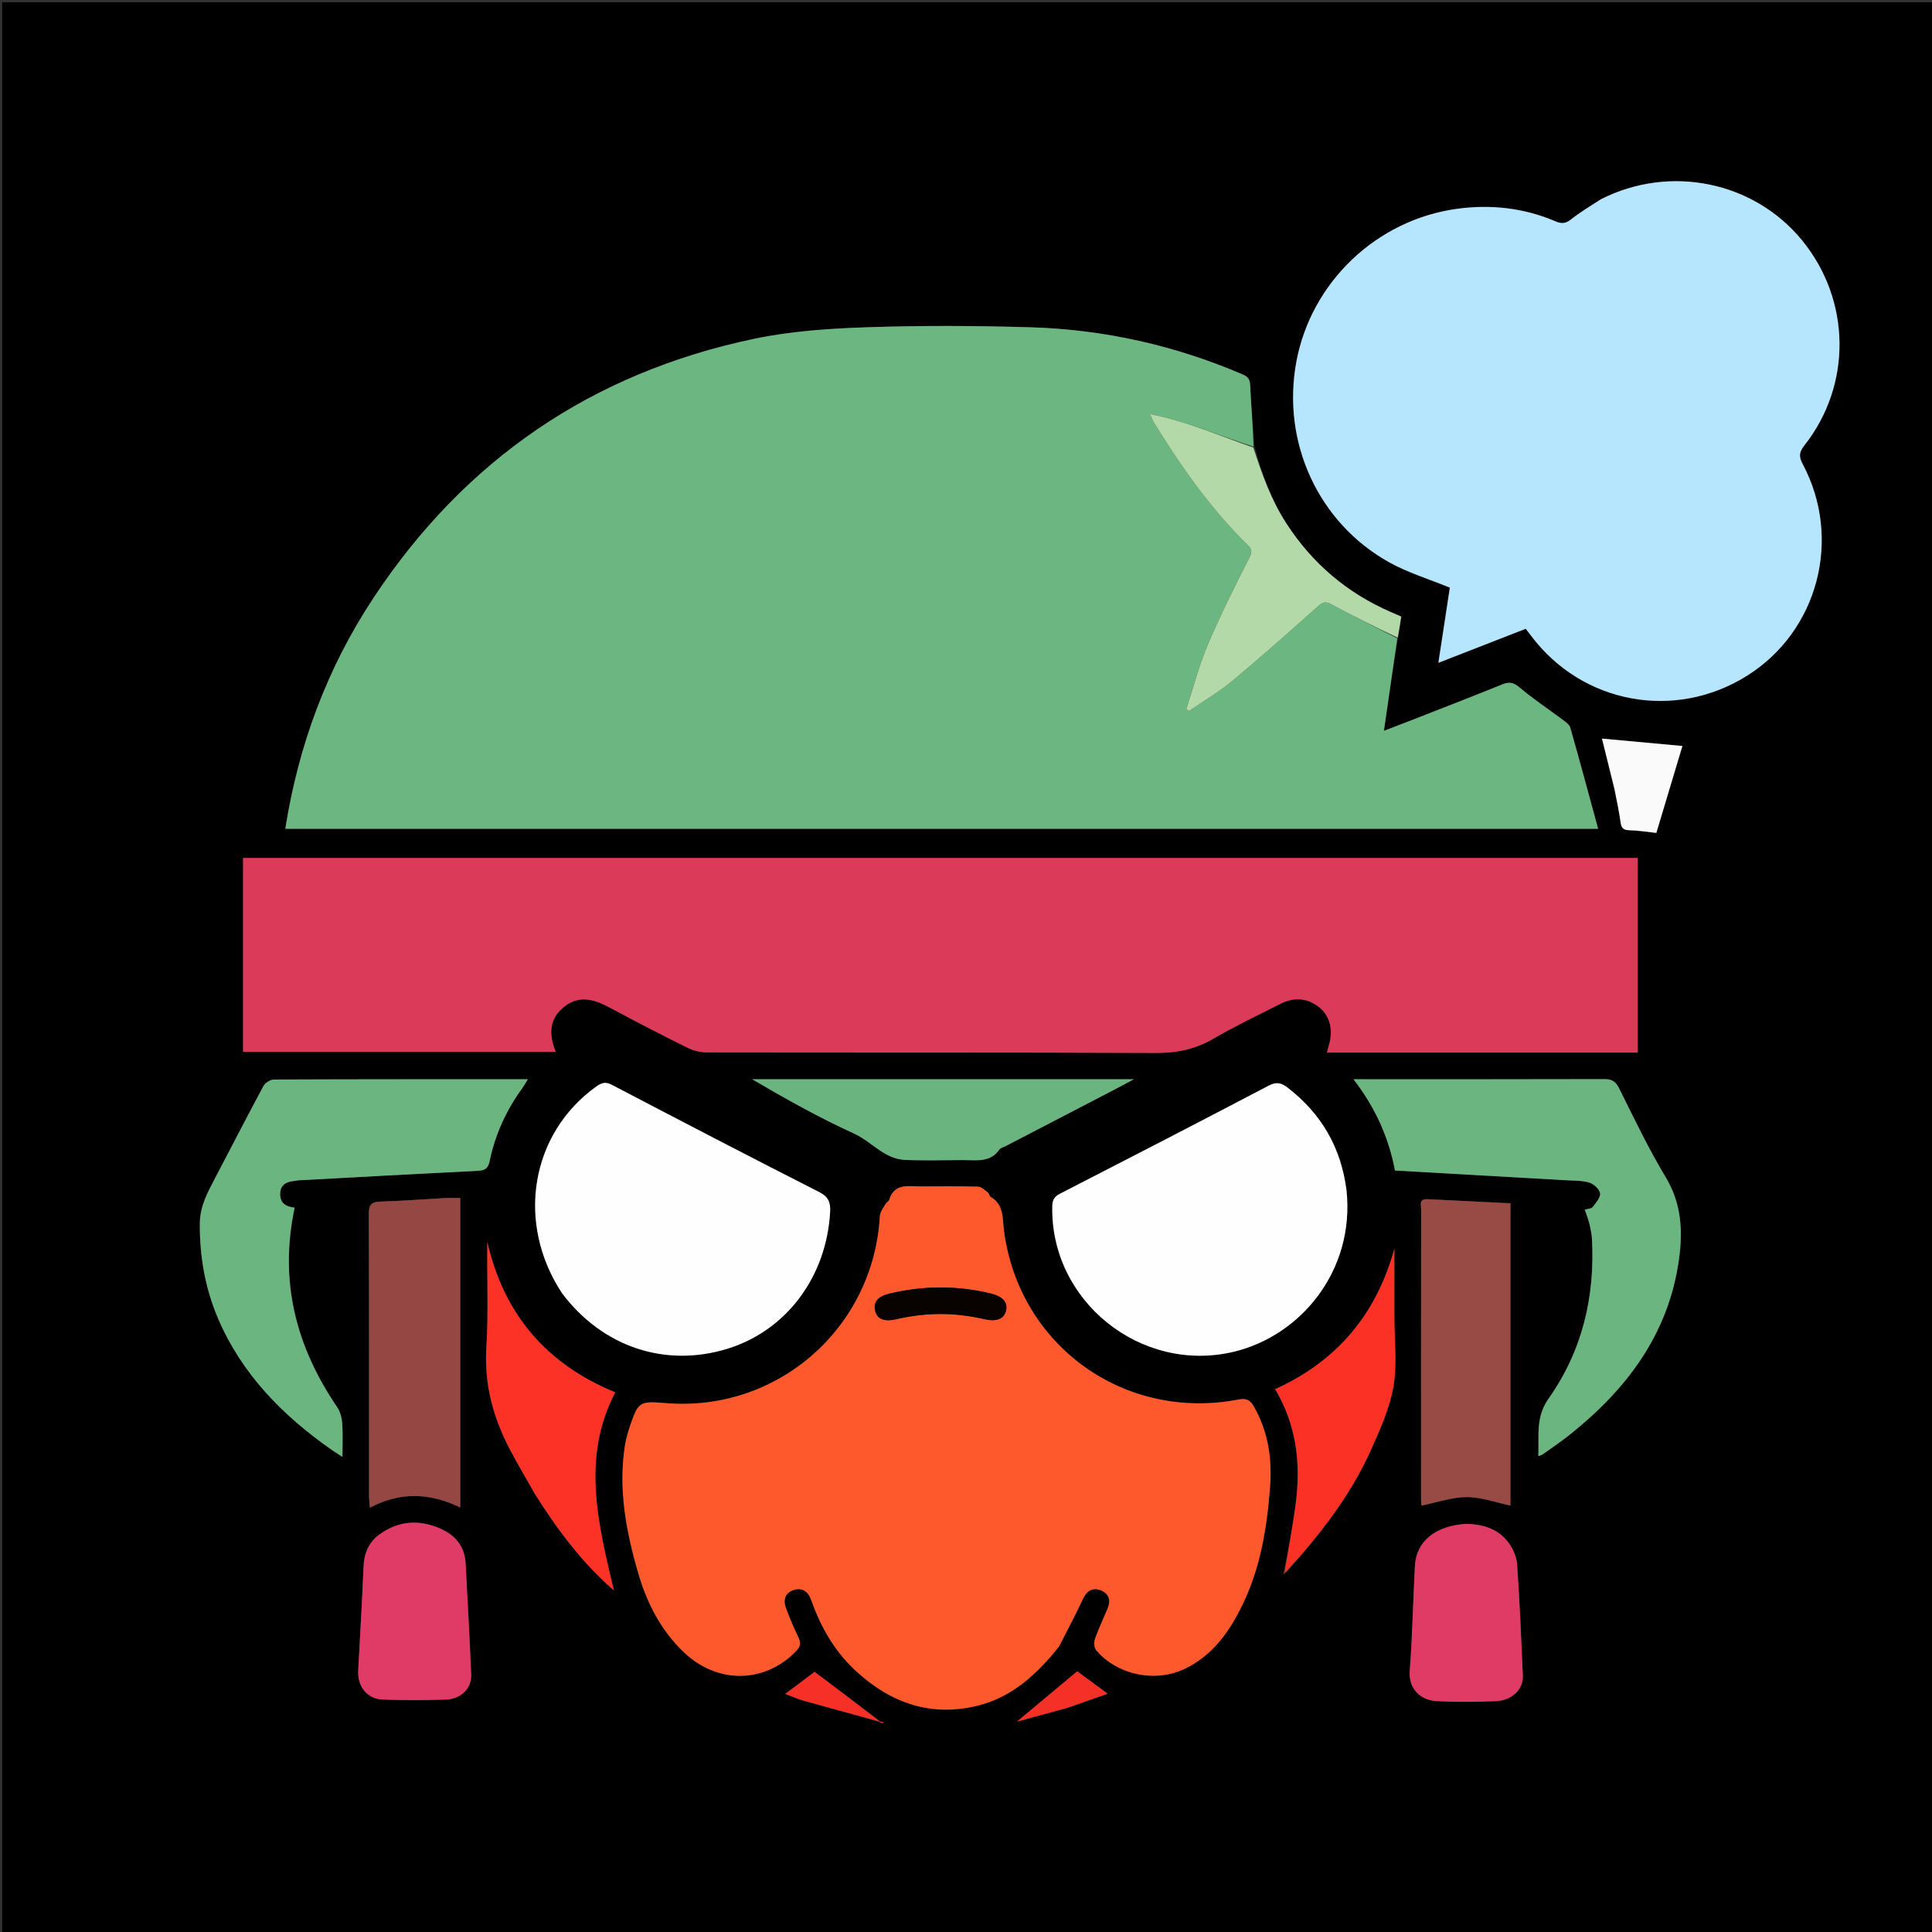 <svg version="1.1" id="Layer_1" xmlns="http://www.w3.org/2000/svg" xmlns:xlink="http://www.w3.org/1999/xlink" x="0px" y="0px"
	 width="100%" viewBox="0 0 881 881" enable-background="new 0 0 881 881" xml:space="preserve">
<rect x="0" y="0" width="881" height="881" fill="#333333" stroke="none"/>
<path fill="#010000" opacity="1" stroke="none" 
	d="
M467,882 
	C311.333,882 156.167,882 1,882 
	C1,588.333 1,294.667 1,1 
	C294.667,1 588.333,1 882,1 
	C882,294.667 882,588.333 882,882 
	C743.833,882 605.667,882 467,882 
M401.268,785.397 
	C401.753,785.513 402.236,785.629 402.72,785.745 
	C402.752,785.59 402.783,785.435 402.814,785.28 
	C402.182,785.207 401.55,785.134 400.726,784.408 
	C390.996,777.08 381.266,769.751 371.461,762.367 
	C367.743,765.158 363.059,768.674 358.048,772.435 
	C361.176,773.599 363.762,774.771 366.465,775.529 
	C377.952,778.75 389.473,781.848 401.268,785.397 
M586.689,716.87 
	C601.937,699.811 615.966,681.851 625.33,660.807 
	C629.431,651.591 633.737,642.086 635.413,632.279 
	C637.154,622.084 635.839,611.366 635.847,600.877 
	C635.856,590.387 635.849,579.898 635.849,569.408 
	C627.645,599.22 609.776,620.65 581.474,633.468 
	C591.202,649.853 593.221,667.286 590.89,685.361 
	C589.532,695.885 587.531,706.326 585.336,716.977 
	C585.358,717.228 585.38,717.48 585.403,717.732 
	C585.612,717.498 585.82,717.265 586.689,716.87 
M637.58,290.449 
	C638.04,287.36 638.5,284.271 638.965,281.153 
	C637.18,280.38 635.661,279.725 634.145,279.064 
	C614.25,270.39 598.442,256.943 586.614,238.723 
	C579.664,228.017 575.46,216.2 572.018,203.25 
	C571.345,194.144 570.516,185.046 570.096,175.929 
	C569.972,173.236 569.33,171.891 566.753,170.784 
	C535.784,157.491 503.409,150.236 469.809,149.243 
	C445.005,148.51 420.142,148.393 395.346,149.233 
	C378.15,149.815 360.708,150.976 343.924,154.495 
	C269.996,169.994 211.983,209.627 170.305,272.66 
	C149.181,304.607 136.11,339.815 130.096,377.942 
	C329.279,377.942 528.216,377.942 728.753,377.942 
	C724.404,361.997 720.348,346.856 716.047,331.783 
	C715.632,330.328 713.831,329.136 712.459,328.107 
	C705.955,323.228 699.119,318.752 692.943,313.495 
	C690.182,311.145 688.214,310.813 685.063,312.087 
	C671.343,317.633 657.541,322.979 643.763,328.381 
	C639.693,329.976 635.603,331.517 631.07,333.256 
	C633.173,318.693 635.166,304.896 637.58,290.449 
M649.5,479.999 
	C681.928,479.999 714.357,479.999 746.794,479.999 
	C746.794,449.984 746.794,420.596 746.794,391.234 
	C534.604,391.234 322.768,391.234 110.84,391.234 
	C110.84,420.886 110.84,450.157 110.84,479.609 
	C158.377,479.609 205.684,479.609 253.422,479.609 
	C250.067,471.507 250.48,464.387 257.413,458.972 
	C264.44,453.484 271.362,455.883 278.349,459.637 
	C289.924,465.857 301.605,471.888 313.378,477.721 
	C316.077,479.058 319.332,479.901 322.333,479.906 
	C390.645,480.026 458.958,479.861 527.269,480.157 
	C536.75,480.198 545.09,478.437 553.278,473.672 
	C563.186,467.905 573.573,462.957 583.808,457.763 
	C590.001,454.62 596.067,454.942 601.589,459.336 
	C606.504,463.246 608.066,469.846 605.968,476.591 
	C605.655,477.598 605.439,478.636 605.092,479.999 
	C619.863,479.999 634.182,479.999 649.5,479.999 
M729.625,91.036 
	C725.213,93.994 720.605,96.707 716.463,100.005 
	C714.021,101.95 712.169,102.157 709.361,100.957 
	C694.928,94.789 679.792,93.108 664.348,95.231 
	C627.66,100.274 597.925,128.705 591.169,164.841 
	C584.31,201.529 601.083,238.406 633.548,256.452 
	C642.002,261.151 651.481,264.004 661.137,267.97 
	C659.515,278.598 657.746,290.191 655.907,302.249 
	C669.573,296.921 682.666,291.816 695.734,286.722 
	C696.741,288.032 697.457,288.942 698.151,289.868 
	C721.467,320.967 763.751,328.801 796.682,308.122 
	C829.008,287.824 840.168,245.753 822.068,211.683 
	C820.255,208.27 820.293,206.286 822.786,203.128 
	C844.637,175.442 844.058,136.782 821.671,109.501 
	C799.684,82.706 761.448,74.862 729.625,91.036 
M483.097,750.55 
	C486.68,743.451 490.435,736.431 493.776,729.22 
	C495.588,725.31 498.317,723.714 502.113,725.243 
	C505.762,726.712 506.611,729.879 505.062,733.541 
	C503.121,738.131 500.972,742.646 499.315,747.336 
	C498.788,748.826 498.889,751.32 499.814,752.423 
	C509.372,763.823 526.903,767.43 540.337,760.951 
	C553.2,754.747 560.818,743.75 566.759,731.399 
	C574.822,714.636 577.725,696.603 579.138,678.27 
	C580.142,665.234 578.302,652.761 571.664,641.195 
	C569.951,638.211 568.068,637.562 564.802,638.191 
	C512.647,648.23 464.609,613.568 457.801,561.087 
	C457.077,555.504 457.849,549.34 451.78,545.815 
	C451.152,545.451 451.062,544.221 450.447,543.761 
	C449.051,542.719 447.506,541.167 445.983,541.122 
	C437.328,540.87 428.661,540.98 419.998,541.007 
	C414.257,541.025 407.755,539.323 405.409,547.311 
	C405.246,547.863 404.332,548.156 404.029,548.713 
	C402.998,550.604 401.343,552.518 401.232,554.497 
	C398.363,605.669 354.458,644.079 303.511,639.829 
	C291.609,638.836 291.048,639.159 287.207,650.512 
	C286.251,653.336 285.427,656.251 284.969,659.19 
	C281.87,679.069 285.502,698.333 291.005,717.279 
	C294.994,731.009 301.409,743.583 312.007,753.585 
	C327.297,768.014 348.705,767.649 362.971,752.968 
	C365.111,750.767 365.288,749.076 363.996,746.443 
	C361.876,742.122 360.008,737.658 358.349,733.139 
	C357.127,729.809 357.854,726.625 361.417,725.226 
	C365.013,723.815 367.96,725.059 369.555,728.769 
	C370.144,730.141 370.607,731.567 371.15,732.96 
	C375.497,744.111 381.603,754.032 390.544,762.207 
	C406.526,776.819 424.935,783.071 446.181,777.696 
	C461.66,773.779 472.936,763.324 483.097,750.55 
M256.486,589.988 
	C274.741,614.233 303.348,623.759 331.701,615.036 
	C358.569,606.77 376.903,582.253 378.544,552.592 
	C378.776,548.393 377.826,545.761 373.605,543.614 
	C341.961,527.516 310.453,511.149 279,494.681 
	C276.081,493.153 274.301,493.76 271.971,495.419 
	C242.007,516.757 235.075,557.585 256.486,589.988 
M614.004,542.542 
	C611.566,523.248 602.504,507.812 587.126,495.946 
	C584.211,493.696 581.998,493.226 578.402,495.115 
	C546.831,511.702 515.126,528.036 483.397,544.321 
	C480.83,545.639 479.918,547.121 479.853,549.969 
	C478.867,593.32 520.283,626.428 562.481,616.431 
	C593.114,609.173 617.803,579.475 614.004,542.542 
M713.198,538.145 
	C717.014,538.435 720.977,538.203 724.59,539.214 
	C726.673,539.797 729.363,542.221 729.639,544.127 
	C729.917,546.05 727.746,548.509 726.25,550.423 
	C725.627,551.22 723.974,551.212 722.667,551.607 
	C723.448,553.951 724.267,555.964 724.775,558.053 
	C725.325,560.309 725.811,562.623 725.937,564.933 
	C727.38,591.359 721.505,616.054 706.196,637.701 
	C700.124,646.287 701.886,654.785 701.471,664.015 
	C702.584,663.569 703.082,663.471 703.456,663.203 
	C707.516,660.296 711.678,657.515 715.581,654.41 
	C741.68,633.648 760.832,608.508 765.598,574.399 
	C767.43,561.29 766.795,548.867 759.597,536.879 
	C751.738,523.789 745.107,509.945 738.31,496.246 
	C736.695,492.992 734.919,492.073 731.509,492.083 
	C695.191,492.191 658.872,492.15 622.553,492.15 
	C621.142,492.15 619.73,492.15 617.198,492.15 
	C627.224,505.161 633.3,518.809 636.113,533.758 
	C661.779,535.222 687.019,536.661 713.198,538.145 
M134.345,538.527 
	C135.002,538.422 135.657,538.257 136.318,538.221 
	C163.405,536.758 190.491,535.253 217.585,533.924 
	C220.873,533.763 222.517,533.143 223.282,529.449 
	C225.808,517.249 230.931,506.098 238.301,496.009 
	C239.095,494.922 239.729,493.717 240.693,492.149 
	C201.577,492.149 163.259,492.112 124.943,492.277 
	C123.301,492.284 120.931,493.757 120.144,495.217 
	C112.651,509.122 105.462,523.191 98.111,537.173 
	C94.696,543.667 91.197,550.069 91.13,557.723 
	C91,572.723 93.483,587.226 99.362,601.05 
	C110.219,626.578 128.852,645.444 151.18,661.095 
	C152.599,662.089 154.079,662.995 156.153,664.349 
	C156.153,658.595 156.404,653.766 156.05,648.981 
	C155.866,646.488 155.151,643.709 153.767,641.679 
	C134.923,614.042 127.205,584.144 134.368,550.699 
	C130.998,550.319 127.607,549.057 127.751,544.295 
	C127.859,540.716 130.008,538.924 134.345,538.527 
M209.887,574.5 
	C209.887,565.22 209.887,555.94 209.887,546.299 
	C207.17,546.299 205.049,546.201 202.938,546.316 
	C193.144,546.85 183.359,547.643 173.558,547.921 
	C169.529,548.035 168.174,549.184 168.188,553.376 
	C168.333,596.359 168.273,639.342 168.292,682.325 
	C168.292,683.858 168.51,685.391 168.671,687.518 
	C182.688,680.085 196.108,680.788 209.887,687.421 
	C209.887,649.444 209.887,612.472 209.887,574.5 
M650.683,546.825 
	C646.869,546.633 648.048,549.551 648.045,551.393 
	C647.988,595.693 647.999,639.992 648.013,684.292 
	C648.013,685.336 648.194,686.38 648.21,686.548 
	C655.37,685.11 662.14,682.683 668.905,682.695 
	C675.585,682.706 682.261,685.184 688.768,686.545 
	C688.768,641.034 688.768,595.143 688.768,548.703 
	C676.183,548.081 663.915,547.474 650.683,546.825 
M244.033,681.456 
	C254.086,697.382 265.209,712.425 279.91,725.208 
	C272.737,694.698 264.988,664.734 280.554,634.912 
	C249.034,621.993 229.759,599.213 222.219,566.413 
	C221.997,582.481 222.782,598.507 221.785,614.422 
	C220.711,631.546 225.059,646.95 232.913,661.716 
	C236.345,668.168 240.083,674.457 244.033,681.456 
M389.5,492.145 
	C373.992,492.145 358.484,492.145 342.976,492.145 
	C358.331,501.126 373.572,509.689 389.426,516.904 
	C397.431,520.548 403.25,528.503 412.646,528.92 
	C421.627,529.318 430.639,529.004 439.637,529.006 
	C445.491,529.007 451.66,530.155 455.764,524.158 
	C456.261,523.431 457.479,523.197 458.365,522.737 
	C474.754,514.23 491.145,505.726 507.53,497.212 
	C510.312,495.766 513.068,494.271 517.066,492.145 
	C473.816,492.145 432.158,492.145 389.5,492.145 
M668.5,694.871 
	C654.644,695.639 645.804,702.782 645.198,714.052 
	C644.342,729.986 644.077,745.96 642.851,761.862 
	C642.204,770.254 647.884,775.332 655.106,775.716 
	C664.067,776.191 673.085,776.114 682.056,775.733 
	C689.6,775.413 694.71,770.256 694.424,764.006 
	C693.648,747.071 693.007,730.124 691.796,713.219 
	C691.542,709.677 689.717,705.791 687.49,702.943 
	C683.044,697.255 676.527,695.139 668.5,694.871 
M171.45,700.956 
	C167.568,704.559 165.994,708.993 165.778,714.298 
	C165.135,730.079 164.19,745.849 163.348,761.623 
	C162.945,769.166 167.394,774.766 174.782,775.023 
	C184.261,775.352 193.767,775.331 203.248,775.024 
	C210.141,774.8 215.11,769.94 214.86,763.743 
	C214.175,746.796 213.206,729.859 212.32,712.92 
	C211.896,704.818 207.233,699.672 200.145,696.755 
	C190.164,692.647 180.631,693.624 171.45,700.956 
M736.318,360.315 
	C737.234,365.203 738.339,370.066 738.992,374.989 
	C739.353,377.702 740.364,378.556 743.089,378.602 
	C746.946,378.667 750.793,379.334 755.296,379.812 
	C759.175,366.885 763.293,353.162 767.19,340.176 
	C754.63,339.021 742.388,337.894 730.507,336.801 
	C732.303,344.067 734.209,351.781 736.318,360.315 
M487.171,778.642 
	C493.03,776.584 498.89,774.525 505.087,772.348 
	C499.776,768.429 495.14,765.008 491.211,762.109 
	C481.898,769.883 472.75,777.52 463.69,785.083 
	C471.064,783.079 478.739,780.993 487.171,778.642 
z"/>
<path fill="#6CB781" opacity="1" stroke="none" 
	d="
M637.158,291.099 
	C635.166,304.896 633.173,318.693 631.07,333.256 
	C635.603,331.517 639.693,329.976 643.763,328.381 
	C657.541,322.979 671.343,317.633 685.063,312.087 
	C688.214,310.813 690.182,311.145 692.943,313.495 
	C699.119,318.752 705.955,323.228 712.459,328.107 
	C713.831,329.136 715.632,330.328 716.047,331.783 
	C720.348,346.856 724.404,361.997 728.753,377.942 
	C528.216,377.942 329.279,377.942 130.096,377.942 
	C136.11,339.815 149.181,304.607 170.305,272.66 
	C211.983,209.627 269.996,169.994 343.924,154.495 
	C360.708,150.976 378.15,149.815 395.346,149.233 
	C420.142,148.393 445.005,148.51 469.809,149.243 
	C503.409,150.236 535.784,157.491 566.753,170.784 
	C569.33,171.891 569.972,173.236 570.096,175.929 
	C570.516,185.046 571.345,194.144 571.575,203.655 
	C556.036,198.695 541.305,192.14 524.364,188.802 
	C525.362,190.954 525.677,191.868 526.173,192.671 
	C538.423,212.524 551.732,231.572 568.431,248.031 
	C570.094,249.67 571.455,250.844 569.915,253.884 
	C563.238,267.066 556.581,280.296 550.808,293.887 
	C546.772,303.389 544.178,313.504 540.94,323.345 
	C541.363,323.642 541.787,323.939 542.21,324.236 
	C548.871,319.644 555.919,315.516 562.114,310.363 
	C575.358,299.347 588.219,287.867 601.086,276.408 
	C603.163,274.557 604.481,274.174 607.044,275.554 
	C616.988,280.91 627.105,285.945 637.158,291.099 
z"/>
<path fill="#DB3A59" opacity="1" stroke="none" 
	d="
M649,479.999 
	C634.182,479.999 619.863,479.999 605.092,479.999 
	C605.439,478.636 605.655,477.598 605.968,476.591 
	C608.066,469.846 606.504,463.246 601.589,459.336 
	C596.067,454.942 590.001,454.62 583.808,457.763 
	C573.573,462.957 563.186,467.905 553.278,473.672 
	C545.09,478.437 536.75,480.198 527.269,480.157 
	C458.958,479.861 390.645,480.026 322.333,479.906 
	C319.332,479.901 316.077,479.058 313.378,477.721 
	C301.605,471.888 289.924,465.857 278.349,459.637 
	C271.362,455.883 264.44,453.484 257.413,458.972 
	C250.48,464.387 250.067,471.507 253.422,479.609 
	C205.684,479.609 158.377,479.609 110.84,479.609 
	C110.84,450.157 110.84,420.886 110.84,391.234 
	C322.768,391.234 534.604,391.234 746.794,391.234 
	C746.794,420.596 746.794,449.984 746.794,479.999 
	C714.357,479.999 681.928,479.999 649,479.999 
z"/>
<path fill="#B6E5FE" opacity="1" stroke="none" 
	d="
M729.971,90.897 
	C761.448,74.862 799.684,82.706 821.671,109.501 
	C844.058,136.782 844.637,175.442 822.786,203.128 
	C820.293,206.286 820.255,208.27 822.068,211.683 
	C840.168,245.753 829.008,287.824 796.682,308.122 
	C763.751,328.801 721.467,320.967 698.151,289.868 
	C697.457,288.942 696.741,288.032 695.734,286.722 
	C682.666,291.816 669.573,296.921 655.907,302.249 
	C657.746,290.191 659.515,278.598 661.137,267.97 
	C651.481,264.004 642.002,261.151 633.548,256.452 
	C601.083,238.406 584.31,201.529 591.169,164.841 
	C597.925,128.705 627.66,100.274 664.348,95.231 
	C679.792,93.108 694.928,94.789 709.361,100.957 
	C712.169,102.157 714.021,101.95 716.463,100.005 
	C720.605,96.707 725.213,93.994 729.971,90.897 
z"/>
<path fill="#FE592C" opacity="1" stroke="none" 
	d="
M482.891,750.844 
	C472.936,763.324 461.66,773.779 446.181,777.696 
	C424.935,783.071 406.526,776.819 390.544,762.207 
	C381.603,754.032 375.497,744.111 371.15,732.96 
	C370.607,731.567 370.144,730.141 369.555,728.769 
	C367.96,725.059 365.013,723.815 361.417,725.226 
	C357.854,726.625 357.127,729.809 358.349,733.139 
	C360.008,737.658 361.876,742.122 363.996,746.443 
	C365.288,749.076 365.111,750.767 362.971,752.968 
	C348.705,767.649 327.297,768.014 312.007,753.585 
	C301.409,743.583 294.994,731.009 291.005,717.279 
	C285.502,698.333 281.87,679.069 284.969,659.19 
	C285.427,656.251 286.251,653.336 287.207,650.512 
	C291.048,639.159 291.609,638.836 303.511,639.829 
	C354.458,644.079 398.363,605.669 401.232,554.497 
	C401.343,552.518 402.998,550.604 404.029,548.713 
	C404.332,548.156 405.246,547.863 405.409,547.311 
	C407.755,539.323 414.257,541.025 419.998,541.007 
	C428.661,540.98 437.328,540.87 445.983,541.122 
	C447.506,541.167 449.051,542.719 450.447,543.761 
	C451.062,544.221 451.152,545.451 451.78,545.815 
	C457.849,549.34 457.077,555.504 457.801,561.087 
	C464.609,613.568 512.647,648.23 564.802,638.191 
	C568.068,637.562 569.951,638.211 571.664,641.195 
	C578.302,652.761 580.142,665.234 579.138,678.27 
	C577.725,696.603 574.822,714.636 566.759,731.399 
	C560.818,743.75 553.2,754.747 540.337,760.951 
	C526.903,767.43 509.372,763.823 499.814,752.423 
	C498.889,751.32 498.788,748.826 499.315,747.336 
	C500.972,742.646 503.121,738.131 505.062,733.541 
	C506.611,729.879 505.762,726.712 502.113,725.243 
	C498.317,723.714 495.588,725.31 493.776,729.22 
	C490.435,736.431 486.68,743.451 482.891,750.844 
M446.392,600.998 
	C447.203,601.168 448.017,601.323 448.824,601.511 
	C454.377,602.807 457.687,601.569 458.693,597.81 
	C459.75,593.861 457.332,591.164 451.51,589.774 
	C436.223,586.123 420.946,586.238 405.673,589.876 
	C400.449,591.121 398.287,593.54 399.004,597.397 
	C399.742,601.365 403.071,602.865 408.515,601.602 
	C420.803,598.752 433.133,598.292 446.392,600.998 
z"/>
<path fill="#FEFEFE" opacity="1" stroke="none" 
	d="
M256.281,589.691 
	C235.075,557.585 242.007,516.757 271.971,495.419 
	C274.301,493.76 276.081,493.153 279,494.681 
	C310.453,511.149 341.961,527.516 373.605,543.614 
	C377.826,545.761 378.776,548.393 378.544,552.592 
	C376.903,582.253 358.569,606.77 331.701,615.036 
	C303.348,623.759 274.741,614.233 256.281,589.691 
z"/>
<path fill="#FEFEFE" opacity="1" stroke="none" 
	d="
M614.036,542.984 
	C617.803,579.475 593.114,609.173 562.481,616.431 
	C520.283,626.428 478.867,593.32 479.853,549.969 
	C479.918,547.121 480.83,545.639 483.397,544.321 
	C515.126,528.036 546.831,511.702 578.402,495.115 
	C581.998,493.226 584.211,493.696 587.126,495.946 
	C602.504,507.812 611.566,523.248 614.036,542.984 
z"/>
<path fill="#6BB680" opacity="1" stroke="none" 
	d="
M712.728,538.123 
	C687.019,536.661 661.779,535.222 636.113,533.758 
	C633.3,518.809 627.224,505.161 617.198,492.15 
	C619.73,492.15 621.142,492.15 622.553,492.15 
	C658.872,492.15 695.191,492.191 731.509,492.083 
	C734.919,492.073 736.695,492.992 738.31,496.246 
	C745.107,509.945 751.738,523.789 759.597,536.879 
	C766.795,548.867 767.43,561.29 765.598,574.399 
	C760.832,608.508 741.68,633.648 715.581,654.41 
	C711.678,657.515 707.516,660.296 703.456,663.203 
	C703.082,663.471 702.584,663.569 701.471,664.015 
	C701.886,654.785 700.124,646.287 706.196,637.701 
	C721.505,616.054 727.38,591.359 725.937,564.933 
	C725.811,562.623 725.325,560.309 724.775,558.053 
	C724.267,555.964 723.448,553.951 722.667,551.607 
	C723.974,551.212 725.627,551.22 726.25,550.423 
	C727.746,548.509 729.917,546.05 729.639,544.127 
	C729.363,542.221 726.673,539.797 724.59,539.214 
	C720.977,538.203 717.014,538.435 712.728,538.123 
z"/>
<path fill="#6BB580" opacity="1" stroke="none" 
	d="
M133.917,538.568 
	C130.008,538.924 127.859,540.716 127.751,544.295 
	C127.607,549.057 130.998,550.319 134.368,550.699 
	C127.205,584.144 134.923,614.042 153.767,641.679 
	C155.151,643.709 155.866,646.488 156.05,648.981 
	C156.404,653.766 156.153,658.595 156.153,664.349 
	C154.079,662.995 152.599,662.089 151.18,661.095 
	C128.852,645.444 110.219,626.578 99.362,601.05 
	C93.483,587.226 91,572.723 91.13,557.723 
	C91.197,550.069 94.696,543.667 98.111,537.173 
	C105.462,523.191 112.651,509.122 120.144,495.217 
	C120.931,493.757 123.301,492.284 124.943,492.277 
	C163.259,492.112 201.577,492.149 240.693,492.149 
	C239.729,493.717 239.095,494.922 238.301,496.009 
	C230.931,506.098 225.808,517.249 223.282,529.449 
	C222.517,533.143 220.873,533.763 217.585,533.924 
	C190.491,535.253 163.405,536.758 136.318,538.221 
	C135.657,538.257 135.002,538.422 133.917,538.568 
z"/>
<path fill="#954843" opacity="1" stroke="none" 
	d="
M209.887,575 
	C209.887,612.472 209.887,649.444 209.887,687.421 
	C196.108,680.788 182.688,680.085 168.671,687.518 
	C168.51,685.391 168.292,683.858 168.292,682.325 
	C168.273,639.342 168.333,596.359 168.188,553.376 
	C168.174,549.184 169.529,548.035 173.558,547.921 
	C183.359,547.643 193.144,546.85 202.938,546.316 
	C205.049,546.201 207.17,546.299 209.887,546.299 
	C209.887,555.94 209.887,565.22 209.887,575 
z"/>
<path fill="#984A44" opacity="1" stroke="none" 
	d="
M651.166,546.847 
	C663.915,547.474 676.183,548.081 688.768,548.703 
	C688.768,595.143 688.768,641.034 688.768,686.545 
	C682.261,685.184 675.585,682.706 668.905,682.695 
	C662.14,682.683 655.37,685.11 648.21,686.548 
	C648.194,686.38 648.013,685.336 648.013,684.292 
	C647.999,639.992 647.988,595.693 648.045,551.393 
	C648.048,549.551 646.869,546.633 651.166,546.847 
z"/>
<path fill="#B3D9A8" opacity="1" stroke="none" 
	d="
M637.369,290.774 
	C627.105,285.945 616.988,280.91 607.044,275.554 
	C604.481,274.174 603.163,274.557 601.086,276.408 
	C588.219,287.867 575.358,299.347 562.114,310.363 
	C555.919,315.516 548.871,319.644 542.21,324.236 
	C541.787,323.939 541.363,323.642 540.94,323.345 
	C544.178,313.504 546.772,303.389 550.808,293.887 
	C556.581,280.296 563.238,267.066 569.915,253.884 
	C571.455,250.844 570.094,249.67 568.431,248.031 
	C551.732,231.572 538.423,212.524 526.173,192.671 
	C525.677,191.868 525.362,190.954 524.364,188.802 
	C541.305,192.14 556.036,198.695 571.51,204.074 
	C575.46,216.2 579.664,228.017 586.614,238.723 
	C598.442,256.943 614.25,270.39 634.145,279.064 
	C635.661,279.725 637.18,280.38 638.965,281.153 
	C638.5,284.271 638.04,287.36 637.369,290.774 
z"/>
<path fill="#FD3227" opacity="1" stroke="none" 
	d="
M243.858,681.138 
	C240.083,674.457 236.345,668.168 232.913,661.716 
	C225.059,646.95 220.711,631.546 221.785,614.422 
	C222.782,598.507 221.997,582.481 222.219,566.413 
	C229.759,599.213 249.034,621.993 280.554,634.912 
	C264.988,664.734 272.737,694.698 279.91,725.208 
	C265.209,712.425 254.086,697.382 243.858,681.138 
z"/>
<path fill="#6AB47F" opacity="1" stroke="none" 
	d="
M390,492.145 
	C432.158,492.145 473.816,492.145 517.066,492.145 
	C513.068,494.271 510.312,495.766 507.53,497.212 
	C491.145,505.726 474.754,514.23 458.365,522.737 
	C457.479,523.197 456.261,523.431 455.764,524.158 
	C451.66,530.155 445.491,529.007 439.637,529.006 
	C430.639,529.004 421.627,529.318 412.646,528.92 
	C403.25,528.503 397.431,520.548 389.426,516.904 
	C373.572,509.689 358.331,501.126 342.976,492.145 
	C358.484,492.145 373.992,492.145 390,492.145 
z"/>
<path fill="#DF3B65" opacity="1" stroke="none" 
	d="
M668.953,694.886 
	C676.527,695.139 683.044,697.255 687.49,702.943 
	C689.717,705.791 691.542,709.677 691.796,713.219 
	C693.007,730.124 693.648,747.071 694.424,764.006 
	C694.71,770.256 689.6,775.413 682.056,775.733 
	C673.085,776.114 664.067,776.191 655.106,775.716 
	C647.884,775.332 642.204,770.254 642.851,761.862 
	C644.077,745.96 644.342,729.986 645.198,714.052 
	C645.804,702.782 654.644,695.639 668.953,694.886 
z"/>
<path fill="#DF3B66" opacity="1" stroke="none" 
	d="
M171.712,700.703 
	C180.631,693.624 190.164,692.647 200.145,696.755 
	C207.233,699.672 211.896,704.818 212.32,712.92 
	C213.206,729.859 214.175,746.796 214.86,763.743 
	C215.11,769.94 210.141,774.8 203.248,775.024 
	C193.767,775.331 184.261,775.352 174.782,775.023 
	C167.394,774.766 162.945,769.166 163.348,761.623 
	C164.19,745.849 165.135,730.079 165.778,714.298 
	C165.994,708.993 167.568,704.559 171.712,700.703 
z"/>
<path fill="#FC3126" opacity="1" stroke="none" 
	d="
M585.82,716.805 
	C587.531,706.326 589.532,695.885 590.89,685.361 
	C593.221,667.286 591.202,649.853 581.474,633.468 
	C609.776,620.65 627.645,599.22 635.849,569.408 
	C635.849,579.898 635.856,590.387 635.847,600.877 
	C635.839,611.366 637.154,622.084 635.413,632.279 
	C633.737,642.086 629.431,651.591 625.33,660.807 
	C615.966,681.851 601.937,699.811 586.306,716.895 
	C585.924,716.919 585.82,716.805 585.82,716.805 
z"/>
<path fill="#FBFAFA" opacity="1" stroke="none" 
	d="
M736.217,359.905 
	C734.209,351.781 732.303,344.067 730.507,336.801 
	C742.388,337.894 754.63,339.021 767.19,340.176 
	C763.293,353.162 759.175,366.885 755.296,379.812 
	C750.793,379.334 746.946,378.667 743.089,378.602 
	C740.364,378.556 739.353,377.702 738.992,374.989 
	C738.339,370.066 737.234,365.203 736.217,359.905 
z"/>
<path fill="#F63026" opacity="1" stroke="none" 
	d="
M400.982,784.991 
	C389.473,781.848 377.952,778.75 366.465,775.529 
	C363.762,774.771 361.176,773.599 358.048,772.435 
	C363.059,768.674 367.743,765.158 371.461,762.367 
	C381.266,769.751 390.996,777.08 400.842,784.72 
	C400.957,785.032 400.982,784.991 400.982,784.991 
z"/>
<path fill="#F53026" opacity="1" stroke="none" 
	d="
M486.793,778.775 
	C478.739,780.993 471.064,783.079 463.69,785.083 
	C472.75,777.52 481.898,769.883 491.211,762.109 
	C495.14,765.008 499.776,768.429 505.087,772.348 
	C498.89,774.525 493.03,776.584 486.793,778.775 
z"/>
<path fill="#F63026" opacity="1" stroke="none" 
	d="
M400.937,785.047 
	C401.55,785.134 402.182,785.207 402.814,785.28 
	C402.783,785.435 402.752,785.59 402.72,785.745 
	C402.236,785.629 401.753,785.513 401.125,785.194 
	C400.982,784.991 400.957,785.032 400.937,785.047 
z"/>
<path fill="#FC3126" opacity="1" stroke="none" 
	d="
M585.977,716.976 
	C585.82,717.265 585.612,717.498 585.403,717.732 
	C585.38,717.48 585.358,717.228 585.578,716.891 
	C585.82,716.805 585.924,716.919 585.977,716.976 
z"/>
<path fill="#080301" opacity="1" stroke="none" 
	d="
M445.959,600.931 
	C433.133,598.292 420.803,598.752 408.515,601.602 
	C403.071,602.865 399.742,601.365 399.004,597.397 
	C398.287,593.54 400.449,591.121 405.673,589.876 
	C420.946,586.238 436.223,586.123 451.51,589.774 
	C457.332,591.164 459.75,593.861 458.693,597.81 
	C457.687,601.569 454.377,602.807 448.824,601.511 
	C448.017,601.323 447.203,601.168 445.959,600.931 
z"/>
</svg>
